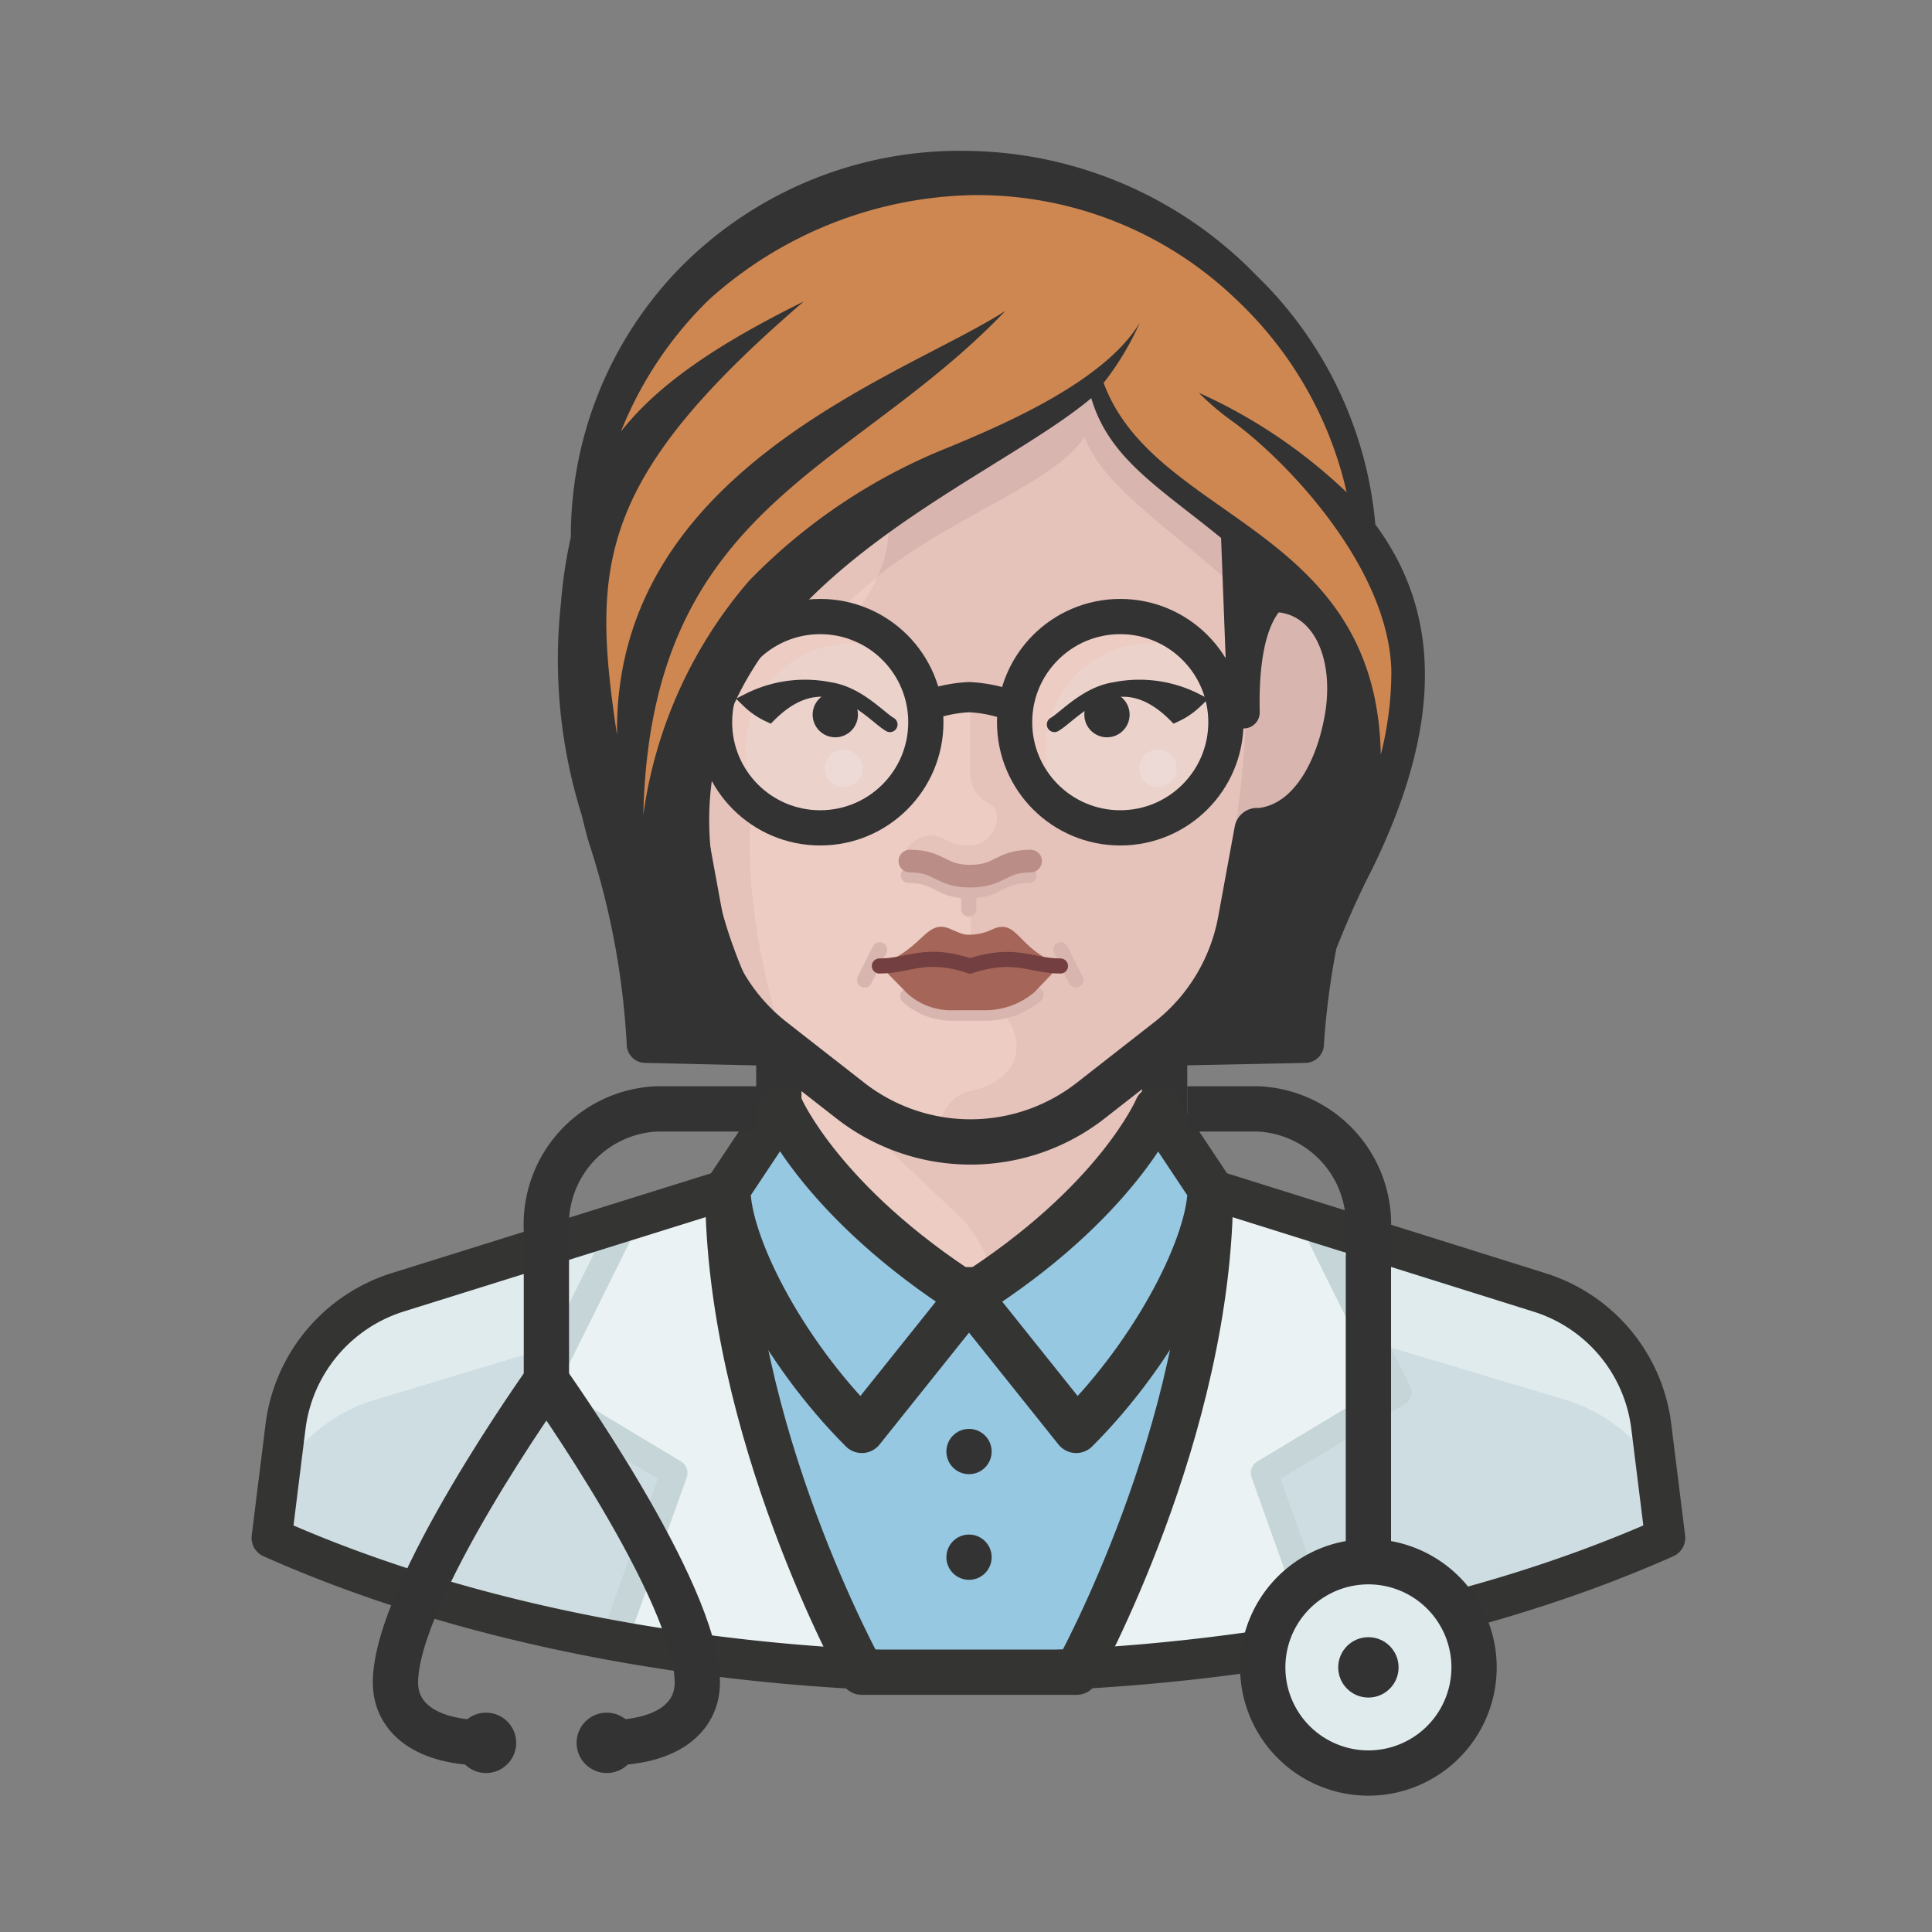 <?xml version="1.0" ?><svg height="64" viewBox="0 0 64 64" width="64" xmlns="http://www.w3.org/2000/svg"><rect x="0" y="0" width="64" height="64" fill="#808080" stroke="none"/><title/><g data-name="set-016@doctor-white-female" id="b091e0a1-7a3c-4c81-8efb-66851e6c93e5"><g data-name="doctor-white-female" id="e5657e46-9a4d-4351-838f-c17dc625a44f"><g data-name="doctor-white-female-2" id="abee9f10-f5d2-4352-9f10-aa4b57d4281e"><g data-name="Icons" id="a774aa3e-c0c4-40e8-89eb-9fd19cecf05f"><path d="M51,42.814l-10.9-3.42h-16l-10.93,3.42a5.332,5.332,0,0,0-3.7,4.43L9,50.944c7,3.11,15.43,4.44,23.1,4.44s16.09-1.33,23.1-4.44l-.46-3.7A5.34,5.34,0,0,0,51,42.814Z" fill="#e0ebee"/><path d="M55.21,50.944,55,48.864a5.505,5.505,0,0,0-3.17-2.5l-11.41-3.42H23.8l-11.36,3.42a5.47,5.47,0,0,0-3.17,2.5L9,50.944c7,3.11,15.43,4.44,23.1,4.44S48.19,54.064,55.21,50.944Z" fill="#cedde1"/><path d="M28.49,55.284c-.51-1-4.38-8.42-4.39-15.88h0l-3.41,1.06-2.81,5.67,4.44,2.67-2,5.55A68.964,68.964,0,0,0,28.49,55.284Z" fill="#eaf2f3"/><polyline fill="none" points="20.7 40.464 17.89 46.124 22.33 48.794 20.34 54.344" stroke="#c5d5d8" stroke-linejoin="round" stroke-width="0.889"/><path d="M35.71,55.284c.51-1,4.38-8.42,4.39-15.88h0l3.41,1.06,2.81,5.67L41.88,48.8l2,5.55A68.755,68.755,0,0,1,35.71,55.284Z" fill="#eaf2f3"/><polyline fill="none" points="43.51 40.464 46.32 46.124 41.88 48.794 43.86 54.344" stroke="#c5d5d8" stroke-linejoin="round" stroke-width="0.889"/><path d="M24.11,39.394c0,8,4.44,16,4.44,16h7.11s4.44-8,4.44-16Z" fill="#96c8e2" stroke="#343433" stroke-linejoin="round" stroke-width="1.5"/><path d="M40.1,39.394,51,42.814a5.332,5.332,0,0,1,3.7,4.43l.46,3.7c-7,3.11-15.43,4.44-23.1,4.44S16,54.064,9,50.944l.46-3.7a5.361,5.361,0,0,1,3.7-4.43l10.94-3.42" fill="none" stroke="#343433" stroke-linejoin="round" stroke-width="1.333"/><circle cx="32.1" cy="48.084" fill="#333" r="0.75"/><circle cx="32.1" cy="51.584" fill="#333" r="0.75"/><path d="M45.25,19a7.347,7.347,0,0,1,.85,3.22,10.979,10.979,0,0,1-.1,1.69,8.473,8.473,0,0,0-.74-5.67v.3Z" fill="#333"/><rect fill="#edccc3" height="11.52" width="12.78" x="25.8" y="31.204"/><path d="M25.8,34.624l6.05,5.73A4.322,4.322,0,0,1,33,43.264a2.872,2.872,0,0,0,.11.72h5.5V31.2H25.8Z" fill="#e5c2ba"/><rect fill="none" height="11.52" stroke="#333" stroke-linejoin="round" stroke-width="1.5" width="12.78" x="25.8" y="31.204"/><path d="M41.64,27.514l-.55,3a6.505,6.505,0,0,1-2.38,3.93l-2.56,2a6.471,6.471,0,0,1-8,0l-2.56-2a6.47,6.47,0,0,1-2.37-3.92l-.55-3c-1.84-.08-2.77-2.06-3-4-.28-2.29.76-4,2.49-4v-2c0-5.41,2-10.51,10-10.51s10,5.09,10,10.51v2c1.73,0,2.79,1.71,2.51,4-.26,1.91-1.23,3.86-3,4Z" fill="#edccc3"/><path d="M42.25,19.354v-2c0-5.41-2-10.51-10-10.51s-10,5.1-10,10.51v2c-1.73,0-2.77,1.71-2.49,4,.24,1.94,1.16,3.92,3,4l.56,3a6.465,6.465,0,0,0,2.37,3.93l.24.18c-4.85-15.93,7.88-16.62,10-20,.91,2.73,7.13,5.13,8.53,10.06a7.544,7.544,0,0,0,.25-1.17C45,21.064,44,19.354,42.25,19.354Z" fill="#e5c2ba"/><circle cx="27.17" cy="23.924" fill="#edccc3" r="3.5"/><path d="M24.71,24.824a3.479,3.479,0,0,0,.73,2.12,3.48,3.48,0,0,0,4.5-5.14,3.47,3.47,0,0,0-5.23,3Z" fill="#ebd3cc"/><path d="M42.13,19.524v-2c0-5.41-2-10.51-10-10.51a14.7,14.7,0,0,0-2.77.24v10.37A3.9,3.9,0,0,1,28.1,20.5a.45.45,0,0,0,.2.77,2.582,2.582,0,0,1,1.88,1.88.49.49,0,0,0,.583.375.5.5,0,0,0,.187-.085,1.763,1.763,0,0,1,.58-.32.49.49,0,0,1,.595.355.528.528,0,0,1,.015.125v2.07a1.11,1.11,0,0,0,.62.94c.57.32.16,1.4-.62,1.4h0a1.686,1.686,0,0,1-.89-.23c-.74-.37-1.43.39-1.27.68s.34,0,1.08.35a2.658,2.658,0,0,0,1.1.27v3.68a.4.4,0,0,0,.31.38c1.31.31,2,2.49-.31,3h0a1.241,1.241,0,0,0-1,1.2v.45a6.507,6.507,0,0,0,5-1.3l2.56-2a6.53,6.53,0,0,0,2.38-3.93l.55-3h0c1.8-.12,2.77-2.08,3-4C44.92,21.234,43.86,19.524,42.13,19.524Z" fill="#e5c2ba"/><path d="M42.2,19.354c0-.1-.41-.11-1-.1.41,6.73-.56,8.27-.56,11.28l1.06-3.19h0c1.79-.12,2.77-2.08,3-4C45,21.064,43.92,19.354,42.2,19.354Z" fill="#d8b5af"/><path d="M44.2,20.494a2.309,2.309,0,0,0-2-1.14.43.43,0,0,0,0-.16v-1.84a14.9,14.9,0,0,0-.7-4.83c-1-3-3.3-5.23-7.86-5.62q-.641-.06-1.44-.06a11.329,11.329,0,0,0-1.45.06h-.23a6.338,6.338,0,0,0-1.08.15h0v10.4a3.8,3.8,0,0,1-.36,1.62c2.7-2.1,5.86-3.08,6.85-4.61.91,2.73,7.13,5.13,8.53,10.06q.09-.29.15-.57c0-.2.08-.4.1-.6A4.386,4.386,0,0,0,44.2,20.494Z" fill="#d8b5af"/><circle cx="37.11" cy="23.924" fill="#edccc3" r="3.5"/><path d="M34.64,24.824a3.479,3.479,0,0,0,.73,2.12,3.48,3.48,0,0,0,4.5-5.14,3.47,3.47,0,0,0-5.23,3Z" fill="#ebd3cc"/><path d="M30.09,29c1,0,1,.51,2,.51s1-.51,2-.51" fill="none" stroke="#d8b5af" stroke-linecap="round" stroke-miterlimit="10" stroke-width="0.5"/><line fill="none" stroke="#d8b5af" stroke-linecap="round" stroke-miterlimit="10" stroke-width="0.5" x1="32.09" x2="32.09" y1="29.374" y2="30.114"/><path d="M41.64,27.514l-.55,3a6.505,6.505,0,0,1-2.38,3.93l-2.56,2a6.471,6.471,0,0,1-8,0l-2.56-2a6.47,6.47,0,0,1-2.37-3.92l-.55-3c-1.84-.08-2.77-2.06-3-4-.28-2.29.76-4,2.49-4v-2c0-5.41,2-10.51,10-10.51s10,5.09,10,10.51v2c1.73,0,2.79,1.71,2.51,4-.26,1.91-1.23,3.86-3,4Z" fill="none" stroke="#333" stroke-linejoin="round" stroke-width="1.5"/><path d="M30.07,33a2.18,2.18,0,0,0,1.56.56h1a2.575,2.575,0,0,0,1.69-.6" fill="none" stroke="#d8b5af" stroke-linecap="round" stroke-miterlimit="10" stroke-width="0.5"/><line fill="none" stroke="#d8b5af" stroke-linecap="round" stroke-miterlimit="10" stroke-width="0.5" x1="29.14" x2="28.64" y1="31.464" y2="32.464"/><line fill="none" stroke="#d8b5af" stroke-linecap="round" stroke-miterlimit="10" stroke-width="0.5" x1="35.14" x2="35.64" y1="31.464" y2="32.464"/><path d="M32.92,30.764a1.826,1.826,0,0,1-.78.2c-.2,0-.22,0-.68-.2-.8-.32-.85.66-2.33,1.2l.92.94a2.149,2.149,0,0,0,1.55.56h1a2.5,2.5,0,0,0,1.67-.6l.86-.9C33.72,31.454,33.72,30.444,32.92,30.764Z" fill="#a56659"/><path d="M35.13,32c-1,0-1.49-.49-3,0h0c-1.48-.5-2,0-3,0" fill="none" stroke="#743f40" stroke-linecap="round" stroke-miterlimit="10" stroke-width="0.5"/><path d="M30.14,28.524c1,0,1,.5,2,.5s1-.5,2-.5" fill="none" stroke="#ba8d86" stroke-linecap="round" stroke-miterlimit="10" stroke-width="0.75"/><circle cx="27.67" cy="23.674" fill="#333" r="0.75"/><path d="M29.48,24c-.58-.33-2.07-2.25-4-.33a2.445,2.445,0,0,1-.67-.46,4.118,4.118,0,0,1,3-.28" fill="#333" stroke="#333" stroke-linecap="round" stroke-miterlimit="10" stroke-width="0.504"/><path d="M34.93,24c.58-.33,2.07-2.25,4-.33a2.445,2.445,0,0,0,.67-.46,4.118,4.118,0,0,0-3-.28" fill="#333" stroke="#333" stroke-linecap="round" stroke-miterlimit="10" stroke-width="0.504"/><circle cx="36.67" cy="23.674" fill="#333" r="0.75"/><circle cx="27.17" cy="23.924" fill="none" r="3.5" stroke="#333" stroke-linejoin="round" stroke-width="1.167"/><circle cx="37.11" cy="23.924" fill="none" r="3.5" stroke="#333" stroke-linejoin="round" stroke-width="1.167"/><path d="M33.64,23.434a4.608,4.608,0,0,0-1.54-.34,4.687,4.687,0,0,0-1.46.31" fill="none" stroke="#333" stroke-linejoin="round"/><circle cx="27.95" cy="25.454" fill="#eddad6" r="0.62"/><circle cx="38.36" cy="25.454" fill="#eddad6" r="0.62"/><path d="M46.62,22.264a10.563,10.563,0,0,0-1.41-4.32,13.37,13.37,0,0,0-13-12.23c-6.78,0-12.28,4.29-12.62,11.79-1.83,4.15.78,10.16,1.65,17h3c-5-16.61,9.25-18.78,12.07-22,.17,4.49,9.49,4.86,8.93,14A8.113,8.113,0,0,0,46.62,22.264Z" fill="#cf8751"/><path d="M45.56,17.374a13.1,13.1,0,0,0-3.94-8.25A13.551,13.551,0,0,0,32.12,5a13,13,0,0,0-9.64,3.92,12.741,12.741,0,0,0-3.57,8.87A15.859,15.859,0,0,0,18.58,20a17.19,17.19,0,0,0,.69,7c.08.32.15.63.25.95a25.866,25.866,0,0,1,1.24,6.63h0a.619.619,0,0,0,.61.63h0l4.88.11c-8.64-14,5.38-18.35,9.9-22.13.59,2,2.24,2.95,4.3,4.63l.22,5.8h0a.53.53,0,0,0,.549.51h0a.529.529,0,0,0,.51-.549h0c0-.34-.11-3,1-3.63,1.22.51,2.08,2.53,1.74,4.41-.3,1.64-1.31,3.08-2.86,3.19h0l-.55,3a8.5,8.5,0,0,1-3.23,4.77l5.41-.11h0a.63.63,0,0,0,.62-.64h0a25.512,25.512,0,0,1,.41-3.15c.35-.88.73-1.75,1.17-2.6C47.86,23.894,47.68,20.234,45.56,17.374Zm-9-4.69a9.435,9.435,0,0,0,1.2-2c-1.19,2-4.71,3.45-6.25,4.1a19,19,0,0,0-6.7,4.46,15,15,0,0,0-3.5,7.75c.24-10.26,6.86-11.31,12-16.7-3.27,2.13-13,5.22-12.87,14.06-.84-5.61-.69-8.46,6.19-14.37-2.91,1.44-4.83,2.75-6.06,4.31a12.587,12.587,0,0,1,2.92-4.37,13.441,13.441,0,0,1,8.71-3.46A12.38,12.38,0,0,1,40.93,9.9a12.578,12.578,0,0,1,3.68,6.41,17.416,17.416,0,0,0-4.9-3.3,8.877,8.877,0,0,0,1.19,1c1.84,1.37,5.09,4.83,5.19,8.19a11.155,11.155,0,0,1-.35,2.8C45.6,17.384,38.25,17.274,36.56,12.684Z" fill="#333"/><path d="M25.88,36.724s1.36,3.12,6.22,6.22l-3.55,4.44c-2.67-2.67-4.44-6.22-4.44-8Z" fill="#96c8e2" stroke="#343433" stroke-linejoin="round" stroke-width="1.5"/><path d="M38.32,36.724s-1.32,3.12-6.22,6.22l3.55,4.44c2.67-2.67,4.44-6.22,4.44-8Z" fill="#96c8e2" stroke="#343433" stroke-linejoin="round" stroke-width="1.5"/><path d="M45.33,51.734v-11a3.83,3.83,0,0,0-3.65-4H39.33" fill="none" stroke="#333" stroke-linejoin="round" stroke-width="1.5"/><path d="M18.1,46.224v-5.49a3.83,3.83,0,0,1,3.65-4H25.1" fill="none" stroke="#333" stroke-linejoin="round" stroke-width="1.5"/><path d="M48.83,55.234a3.5,3.5,0,1,1-3.5-3.5h0A3.5,3.5,0,0,1,48.83,55.234Z" fill="#e0ebee"/><circle cx="45.33" cy="55.234" fill="#333" r="1"/><path d="M48.83,55.234a3.5,3.5,0,1,1-3.5-3.5h0A3.5,3.5,0,0,1,48.83,55.234Z" fill="none" stroke="#333" stroke-linejoin="round" stroke-width="1.5"/><circle cx="16.1" cy="57.734" fill="#333" r="1"/><circle cx="20.1" cy="57.734" fill="#333" r="1"/><path d="M16.1,57.734c-2,0-3-.83-3-2,0-3,5-10,5-10s5,7,5,10c0,1.17-1,2-3,2" fill="none" stroke="#333" stroke-linejoin="round" stroke-width="1.5"/></g></g></g></g></svg>